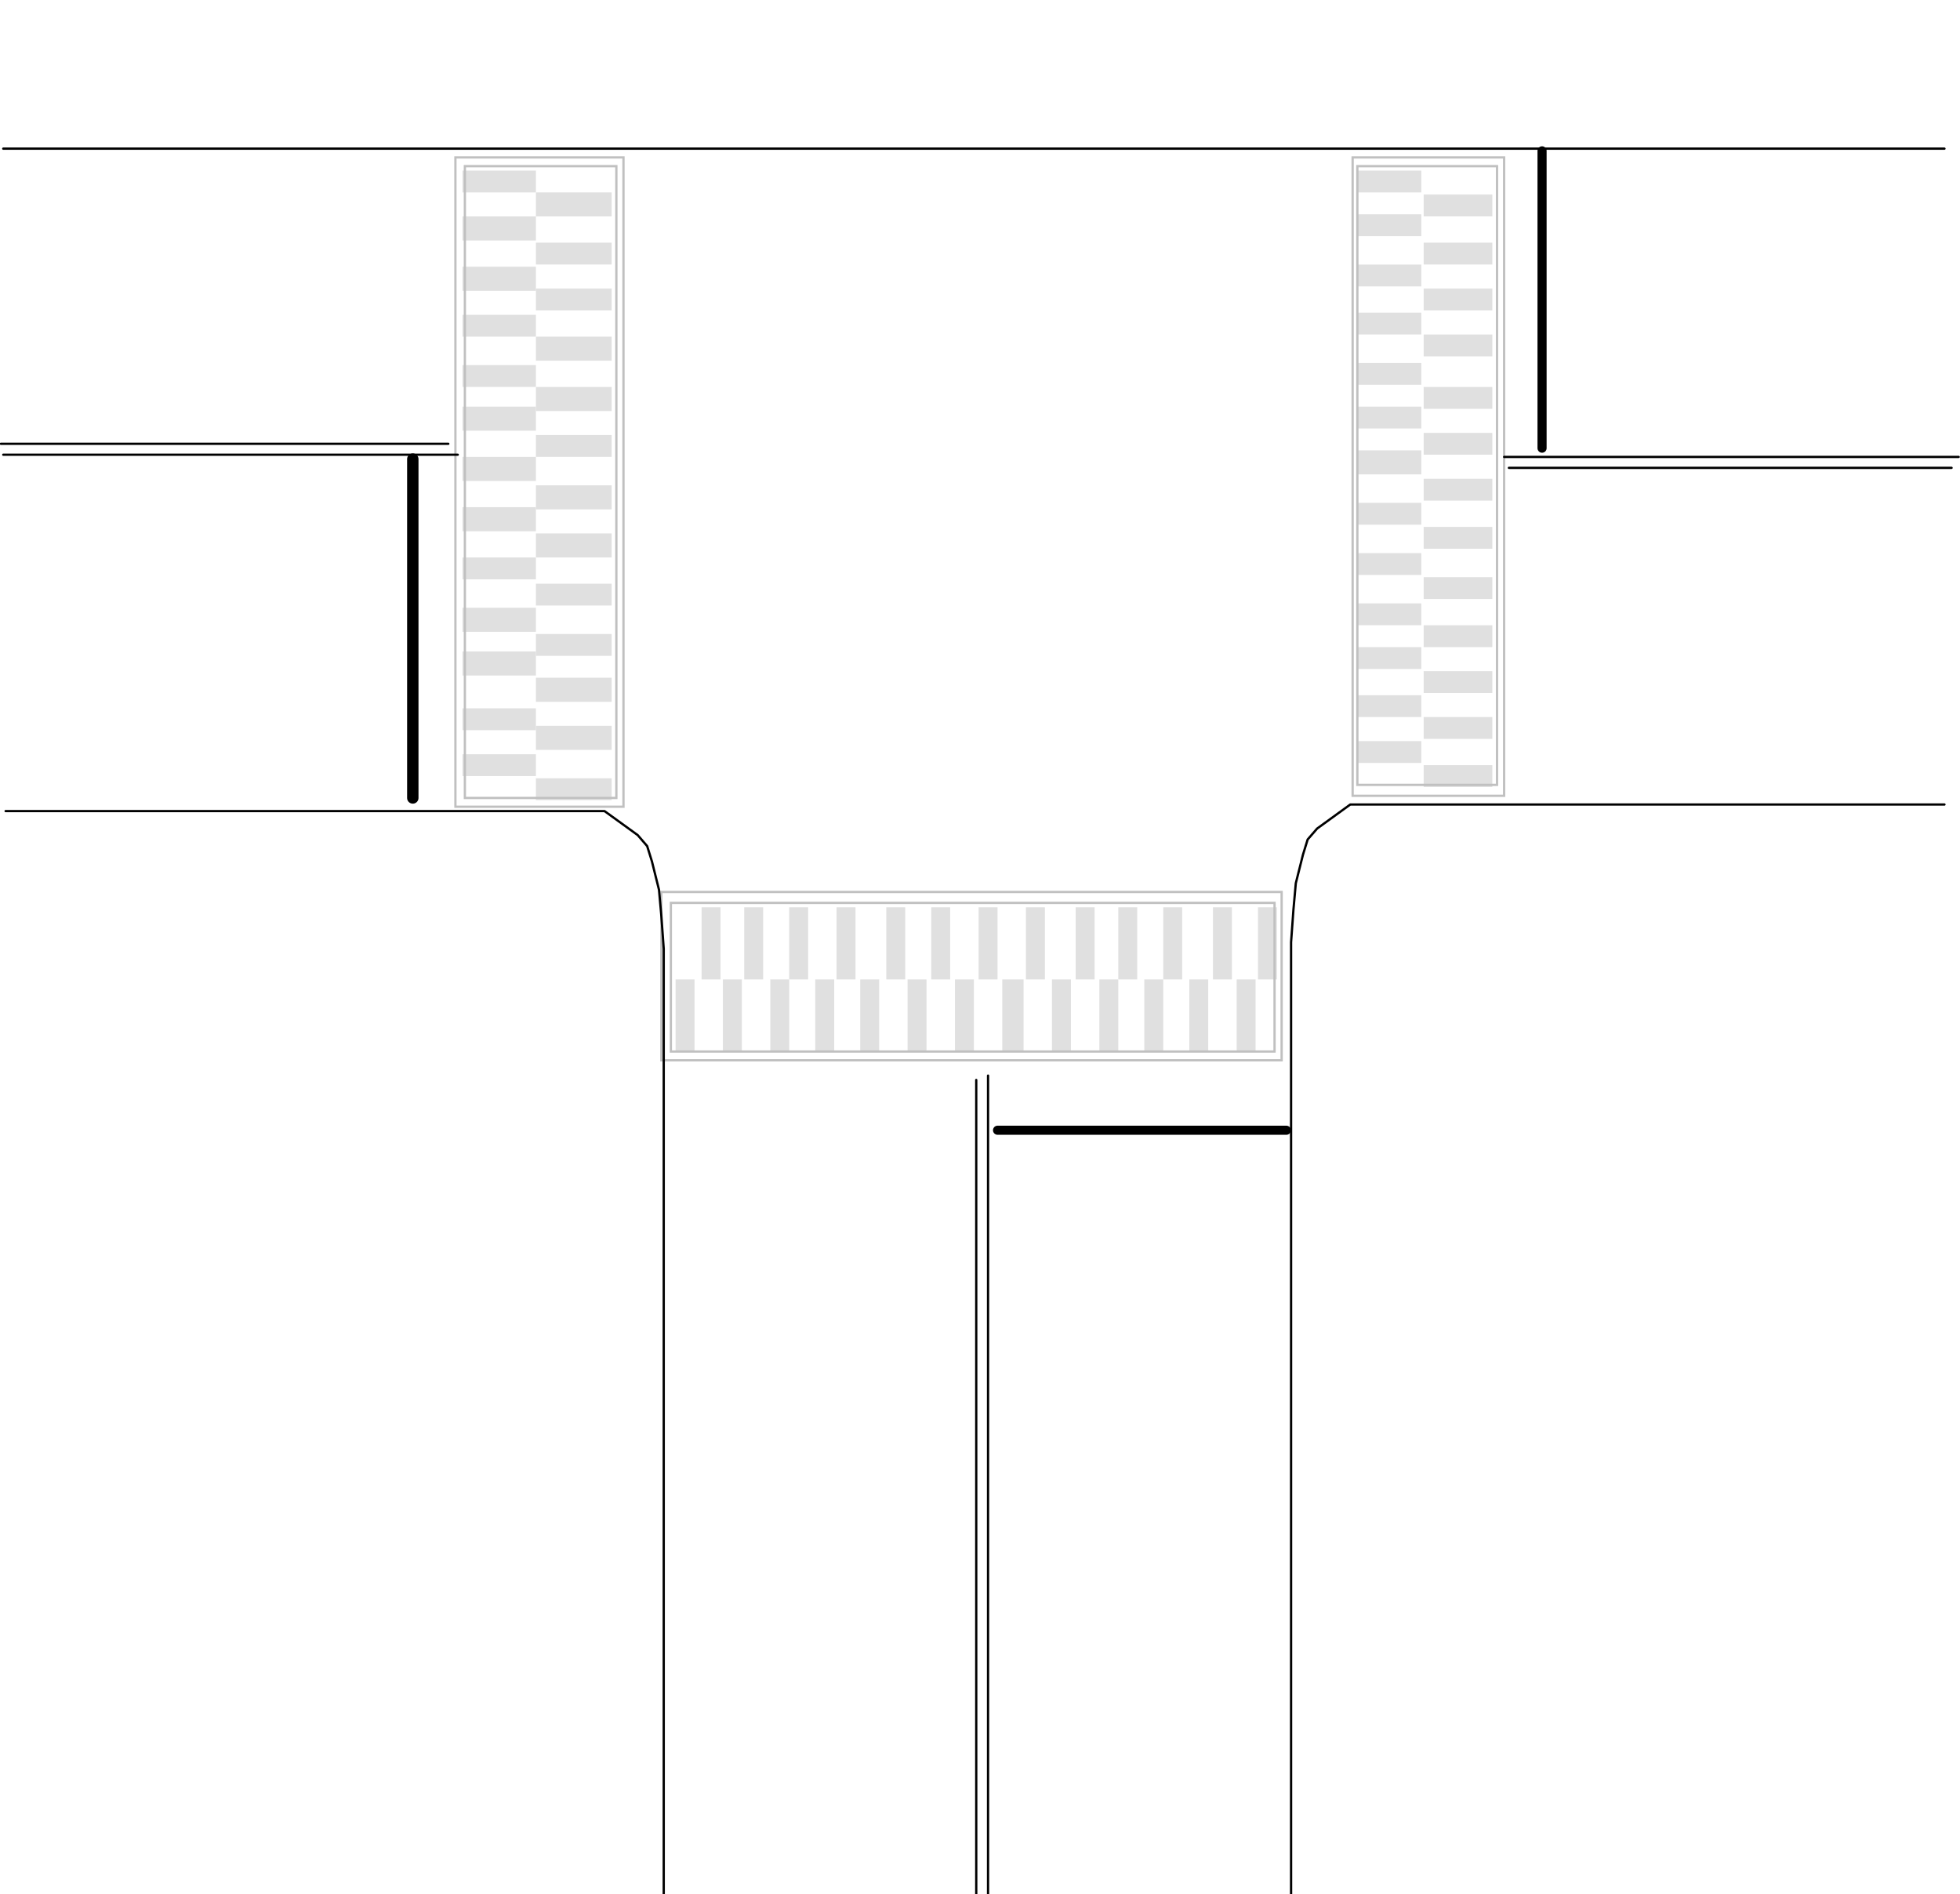 <?xml version="1.0" encoding="UTF-8"?>
<svg xmlns="http://www.w3.org/2000/svg" xmlns:xlink="http://www.w3.org/1999/xlink" width="506pt" height="489pt" viewBox="0 0 506 489" version="1.1">
<g id="surface1">
<path style=" stroke:none;fill-rule:evenodd;fill:rgb(87.889%,87.889%,87.889%);fill-opacity:1;" d="M 119.398 49.672 L 138.352 49.672 L 138.352 44.031 L 119.398 44.031 Z M 119.398 49.672 "/>
<path style=" stroke:none;fill-rule:evenodd;fill:rgb(87.889%,87.889%,87.889%);fill-opacity:1;" d="M 138.352 55.879 L 157.91 55.879 L 157.91 49.668 L 138.352 49.668 Z M 138.352 55.879 "/>
<path style=" stroke:none;fill-rule:evenodd;fill:rgb(87.889%,87.889%,87.889%);fill-opacity:1;" d="M 119.398 62.09 L 138.352 62.09 L 138.352 55.879 L 119.398 55.879 Z M 119.398 62.09 "/>
<path style=" stroke:none;fill-rule:evenodd;fill:rgb(87.889%,87.889%,87.889%);fill-opacity:1;" d="M 138.352 68.289 L 157.91 68.289 L 157.91 62.648 L 138.352 62.648 Z M 138.352 68.289 "/>
<path style=" stroke:none;fill-rule:evenodd;fill:rgb(87.889%,87.889%,87.889%);fill-opacity:1;" d="M 119.398 75.07 L 138.352 75.07 L 138.352 68.859 L 119.398 68.859 Z M 119.398 75.07 "/>
<path style=" stroke:none;fill-rule:evenodd;fill:rgb(87.889%,87.889%,87.889%);fill-opacity:1;" d="M 138.352 80.148 L 157.91 80.148 L 157.91 74.512 L 138.352 74.512 Z M 138.352 80.148 "/>
<path style=" stroke:none;fill-rule:evenodd;fill:rgb(87.889%,87.889%,87.889%);fill-opacity:1;" d="M 119.398 86.922 L 138.352 86.922 L 138.352 81.281 L 119.398 81.281 Z M 119.398 86.922 "/>
<path style=" stroke:none;fill-rule:evenodd;fill:rgb(87.889%,87.889%,87.889%);fill-opacity:1;" d="M 138.352 93.129 L 157.91 93.129 L 157.91 86.918 L 138.352 86.918 Z M 138.352 93.129 "/>
<path style=" stroke:none;fill-rule:evenodd;fill:rgb(87.889%,87.889%,87.889%);fill-opacity:1;" d="M 119.398 99.898 L 138.352 99.898 L 138.352 94.262 L 119.398 94.262 Z M 119.398 99.898 "/>
<path style=" stroke:none;fill-rule:evenodd;fill:rgb(87.889%,87.889%,87.889%);fill-opacity:1;" d="M 138.352 106.121 L 157.91 106.121 L 157.91 99.91 L 138.352 99.91 Z M 138.352 106.121 "/>
<path style=" stroke:none;fill-rule:evenodd;fill:rgb(87.889%,87.889%,87.889%);fill-opacity:1;" d="M 119.398 111.199 L 138.352 111.199 L 138.352 104.988 L 119.398 104.988 Z M 119.398 111.199 "/>
<path style=" stroke:none;fill-rule:evenodd;fill:rgb(87.889%,87.889%,87.889%);fill-opacity:1;" d="M 138.352 117.961 L 157.91 117.961 L 157.91 112.32 L 138.352 112.32 Z M 138.352 117.961 "/>
<path style=" stroke:none;fill-rule:evenodd;fill:rgb(87.889%,87.889%,87.889%);fill-opacity:1;" d="M 119.398 124.18 L 138.352 124.18 L 138.352 117.969 L 119.398 117.969 Z M 119.398 124.18 "/>
<path style=" stroke:none;fill-rule:evenodd;fill:rgb(87.889%,87.889%,87.889%);fill-opacity:1;" d="M 138.352 131.512 L 157.91 131.512 L 157.91 125.301 L 138.352 125.301 Z M 138.352 131.512 "/>
<path style=" stroke:none;fill-rule:evenodd;fill:rgb(87.889%,87.889%,87.889%);fill-opacity:1;" d="M 119.398 137.16 L 138.352 137.16 L 138.352 130.949 L 119.398 130.949 Z M 119.398 137.16 "/>
<path style=" stroke:none;fill-rule:evenodd;fill:rgb(87.889%,87.889%,87.889%);fill-opacity:1;" d="M 138.352 143.93 L 157.91 143.93 L 157.91 137.719 L 138.352 137.719 Z M 138.352 143.93 "/>
<path style=" stroke:none;fill-rule:evenodd;fill:rgb(87.889%,87.889%,87.889%);fill-opacity:1;" d="M 119.398 149.57 L 138.352 149.57 L 138.352 143.93 L 119.398 143.93 Z M 119.398 149.57 "/>
<path style=" stroke:none;fill-rule:evenodd;fill:rgb(87.889%,87.889%,87.889%);fill-opacity:1;" d="M 138.352 156.34 L 157.91 156.34 L 157.91 150.699 L 138.352 150.699 Z M 138.352 156.34 "/>
<path style=" stroke:none;fill-rule:evenodd;fill:rgb(87.889%,87.889%,87.889%);fill-opacity:1;" d="M 119.398 163.121 L 138.352 163.121 L 138.352 156.91 L 119.398 156.91 Z M 119.398 163.121 "/>
<path style=" stroke:none;fill-rule:evenodd;fill:rgb(87.889%,87.889%,87.889%);fill-opacity:1;" d="M 138.352 169.328 L 157.91 169.328 L 157.91 163.691 L 138.352 163.691 Z M 138.352 169.328 "/>
<path style=" stroke:none;fill-rule:evenodd;fill:rgb(87.889%,87.889%,87.889%);fill-opacity:1;" d="M 119.398 174.41 L 138.352 174.41 L 138.352 168.199 L 119.398 168.199 Z M 119.398 174.41 "/>
<path style=" stroke:none;fill-rule:evenodd;fill:rgb(87.889%,87.889%,87.889%);fill-opacity:1;" d="M 138.352 181.191 L 157.91 181.191 L 157.91 174.98 L 138.352 174.98 Z M 138.352 181.191 "/>
<path style=" stroke:none;fill-rule:evenodd;fill:rgb(87.889%,87.889%,87.889%);fill-opacity:1;" d="M 119.398 188.52 L 138.352 188.52 L 138.352 182.879 L 119.398 182.879 Z M 119.398 188.52 "/>
<path style=" stroke:none;fill-rule:evenodd;fill:rgb(87.889%,87.889%,87.889%);fill-opacity:1;" d="M 138.352 193.602 L 157.91 193.602 L 157.91 187.391 L 138.352 187.391 Z M 138.352 193.602 "/>
<path style=" stroke:none;fill-rule:evenodd;fill:rgb(87.889%,87.889%,87.889%);fill-opacity:1;" d="M 119.398 200.371 L 138.352 200.371 L 138.352 194.73 L 119.398 194.73 Z M 119.398 200.371 "/>
<path style=" stroke:none;fill-rule:evenodd;fill:rgb(87.889%,87.889%,87.889%);fill-opacity:1;" d="M 138.352 206.578 L 157.91 206.578 L 157.91 200.941 L 138.352 200.941 Z M 138.352 206.578 "/>
<path style="fill:none;stroke-width:5.883;stroke-linecap:butt;stroke-linejoin:miter;stroke:rgb(75.389%,75.389%,75.389%);stroke-opacity:1;stroke-miterlimit:10;" d="M 1175.703 2807.188 L 1609.609 2807.188 L 1609.609 4483.594 L 1175.703 4483.594 Z M 1175.703 2807.188 " transform="matrix(0.1,0,0,-0.1,0,489)"/>
<path style="fill:none;stroke-width:5.883;stroke-linecap:butt;stroke-linejoin:miter;stroke:rgb(75.389%,75.389%,75.389%);stroke-opacity:1;stroke-miterlimit:10;" d="M 1200.117 2829.805 L 1591.211 2829.805 L 1591.211 4461.016 L 1200.117 4461.016 Z M 1200.117 2829.805 " transform="matrix(0.1,0,0,-0.1,0,489)"/>
<path style=" stroke:none;fill-rule:evenodd;fill:rgb(87.889%,87.889%,87.889%);fill-opacity:1;" d="M 350.422 49.672 L 366.922 49.672 L 366.922 44.031 L 350.422 44.031 Z M 350.422 49.672 "/>
<path style=" stroke:none;fill-rule:evenodd;fill:rgb(87.889%,87.889%,87.889%);fill-opacity:1;" d="M 367.539 55.871 L 385.262 55.871 L 385.262 50.23 L 367.539 50.23 Z M 367.539 55.871 "/>
<path style=" stroke:none;fill-rule:evenodd;fill:rgb(87.889%,87.889%,87.889%);fill-opacity:1;" d="M 350.422 60.949 L 366.922 60.949 L 366.922 55.309 L 350.422 55.309 Z M 350.422 60.949 "/>
<path style=" stroke:none;fill-rule:evenodd;fill:rgb(87.889%,87.889%,87.889%);fill-opacity:1;" d="M 367.539 68.289 L 385.262 68.289 L 385.262 62.648 L 367.539 62.648 Z M 367.539 68.289 "/>
<path style=" stroke:none;fill-rule:evenodd;fill:rgb(87.889%,87.889%,87.889%);fill-opacity:1;" d="M 350.422 73.941 L 366.922 73.941 L 366.922 68.301 L 350.422 68.301 Z M 350.422 73.941 "/>
<path style=" stroke:none;fill-rule:evenodd;fill:rgb(87.889%,87.889%,87.889%);fill-opacity:1;" d="M 367.539 80.148 L 385.262 80.148 L 385.262 74.512 L 367.539 74.512 Z M 367.539 80.148 "/>
<path style=" stroke:none;fill-rule:evenodd;fill:rgb(87.889%,87.889%,87.889%);fill-opacity:1;" d="M 350.422 86.352 L 366.922 86.352 L 366.922 80.711 L 350.422 80.711 Z M 350.422 86.352 "/>
<path style=" stroke:none;fill-rule:evenodd;fill:rgb(87.889%,87.889%,87.889%);fill-opacity:1;" d="M 367.539 92 L 385.262 92 L 385.262 86.359 L 367.539 86.359 Z M 367.539 92 "/>
<path style=" stroke:none;fill-rule:evenodd;fill:rgb(87.889%,87.889%,87.889%);fill-opacity:1;" d="M 350.422 99.34 L 366.922 99.34 L 366.922 93.699 L 350.422 93.699 Z M 350.422 99.34 "/>
<path style=" stroke:none;fill-rule:evenodd;fill:rgb(87.889%,87.889%,87.889%);fill-opacity:1;" d="M 367.539 105.551 L 385.262 105.551 L 385.262 99.91 L 367.539 99.91 Z M 367.539 105.551 "/>
<path style=" stroke:none;fill-rule:evenodd;fill:rgb(87.889%,87.889%,87.889%);fill-opacity:1;" d="M 350.422 110.629 L 366.922 110.629 L 366.922 104.988 L 350.422 104.988 Z M 350.422 110.629 "/>
<path style=" stroke:none;fill-rule:evenodd;fill:rgb(87.889%,87.889%,87.889%);fill-opacity:1;" d="M 367.539 117.398 L 385.262 117.398 L 385.262 111.762 L 367.539 111.762 Z M 367.539 117.398 "/>
<path style=" stroke:none;fill-rule:evenodd;fill:rgb(87.889%,87.889%,87.889%);fill-opacity:1;" d="M 350.422 122.48 L 366.922 122.48 L 366.922 116.27 L 350.422 116.27 Z M 350.422 122.48 "/>
<path style=" stroke:none;fill-rule:evenodd;fill:rgb(87.889%,87.889%,87.889%);fill-opacity:1;" d="M 367.539 129.25 L 385.262 129.25 L 385.262 123.609 L 367.539 123.609 Z M 367.539 129.25 "/>
<path style=" stroke:none;fill-rule:evenodd;fill:rgb(87.889%,87.889%,87.889%);fill-opacity:1;" d="M 350.422 135.461 L 366.922 135.461 L 366.922 129.82 L 350.422 129.82 Z M 350.422 135.461 "/>
<path style=" stroke:none;fill-rule:evenodd;fill:rgb(87.889%,87.889%,87.889%);fill-opacity:1;" d="M 367.539 141.672 L 385.262 141.672 L 385.262 136.031 L 367.539 136.031 Z M 367.539 141.672 "/>
<path style=" stroke:none;fill-rule:evenodd;fill:rgb(87.889%,87.889%,87.889%);fill-opacity:1;" d="M 350.422 148.441 L 366.922 148.441 L 366.922 142.801 L 350.422 142.801 Z M 350.422 148.441 "/>
<path style=" stroke:none;fill-rule:evenodd;fill:rgb(87.889%,87.889%,87.889%);fill-opacity:1;" d="M 367.539 154.648 L 385.262 154.648 L 385.262 149.012 L 367.539 149.012 Z M 367.539 154.648 "/>
<path style=" stroke:none;fill-rule:evenodd;fill:rgb(87.889%,87.889%,87.889%);fill-opacity:1;" d="M 350.422 161.422 L 366.922 161.422 L 366.922 155.781 L 350.422 155.781 Z M 350.422 161.422 "/>
<path style=" stroke:none;fill-rule:evenodd;fill:rgb(87.889%,87.889%,87.889%);fill-opacity:1;" d="M 367.539 167.07 L 385.262 167.07 L 385.262 161.43 L 367.539 161.43 Z M 367.539 167.07 "/>
<path style=" stroke:none;fill-rule:evenodd;fill:rgb(87.889%,87.889%,87.889%);fill-opacity:1;" d="M 350.422 172.711 L 366.922 172.711 L 366.922 167.07 L 350.422 167.07 Z M 350.422 172.711 "/>
<path style=" stroke:none;fill-rule:evenodd;fill:rgb(87.889%,87.889%,87.889%);fill-opacity:1;" d="M 367.539 178.922 L 385.262 178.922 L 385.262 173.281 L 367.539 173.281 Z M 367.539 178.922 "/>
<path style=" stroke:none;fill-rule:evenodd;fill:rgb(87.889%,87.889%,87.889%);fill-opacity:1;" d="M 350.422 185.129 L 366.922 185.129 L 366.922 179.488 L 350.422 179.488 Z M 350.422 185.129 "/>
<path style=" stroke:none;fill-rule:evenodd;fill:rgb(87.889%,87.889%,87.889%);fill-opacity:1;" d="M 367.539 190.77 L 385.262 190.77 L 385.262 185.129 L 367.539 185.129 Z M 367.539 190.77 "/>
<path style=" stroke:none;fill-rule:evenodd;fill:rgb(87.889%,87.889%,87.889%);fill-opacity:1;" d="M 350.422 196.98 L 366.922 196.98 L 366.922 191.34 L 350.422 191.34 Z M 350.422 196.98 "/>
<path style=" stroke:none;fill-rule:evenodd;fill:rgb(87.889%,87.889%,87.889%);fill-opacity:1;" d="M 367.539 203.191 L 385.262 203.191 L 385.262 197.551 L 367.539 197.551 Z M 367.539 203.191 "/>
<path style="fill:none;stroke-width:5.883;stroke-linecap:butt;stroke-linejoin:miter;stroke:rgb(75.389%,75.389%,75.389%);stroke-opacity:1;stroke-miterlimit:10;" d="M 3491.992 2835.391 L 3883.086 2835.391 L 3883.086 4483.594 L 3491.992 4483.594 Z M 3491.992 2835.391 " transform="matrix(0.1,0,0,-0.1,0,489)"/>
<path style="fill:none;stroke-width:5.883;stroke-linecap:butt;stroke-linejoin:miter;stroke:rgb(75.389%,75.389%,75.389%);stroke-opacity:1;stroke-miterlimit:10;" d="M 3504.219 2863.594 L 3864.805 2863.594 L 3864.805 4461.016 L 3504.219 4461.016 Z M 3504.219 2863.594 " transform="matrix(0.1,0,0,-0.1,0,489)"/>
<path style=" stroke:none;fill-rule:evenodd;fill:rgb(87.889%,87.889%,87.889%);fill-opacity:1;" d="M 174.41 271.5 L 179.301 271.5 L 179.301 252.871 L 174.41 252.871 Z M 174.41 271.5 "/>
<path style=" stroke:none;fill-rule:evenodd;fill:rgb(87.889%,87.889%,87.889%);fill-opacity:1;" d="M 181.129 252.871 L 186.02 252.871 L 186.02 234.238 L 181.129 234.238 Z M 181.129 252.871 "/>
<path style=" stroke:none;fill-rule:evenodd;fill:rgb(87.889%,87.889%,87.889%);fill-opacity:1;" d="M 186.629 271.5 L 191.52 271.5 L 191.52 252.871 L 186.629 252.871 Z M 186.629 271.5 "/>
<path style=" stroke:none;fill-rule:evenodd;fill:rgb(87.889%,87.889%,87.889%);fill-opacity:1;" d="M 192.129 252.871 L 197.02 252.871 L 197.02 234.238 L 192.129 234.238 Z M 192.129 252.871 "/>
<path style=" stroke:none;fill-rule:evenodd;fill:rgb(87.889%,87.889%,87.889%);fill-opacity:1;" d="M 198.859 271.5 L 203.75 271.5 L 203.75 252.871 L 198.859 252.871 Z M 198.859 271.5 "/>
<path style=" stroke:none;fill-rule:evenodd;fill:rgb(87.889%,87.889%,87.889%);fill-opacity:1;" d="M 203.738 252.871 L 208.629 252.871 L 208.629 234.238 L 203.738 234.238 Z M 203.738 252.871 "/>
<path style=" stroke:none;fill-rule:evenodd;fill:rgb(87.889%,87.889%,87.889%);fill-opacity:1;" d="M 210.469 271.5 L 215.359 271.5 L 215.359 252.871 L 210.469 252.871 Z M 210.469 271.5 "/>
<path style=" stroke:none;fill-rule:evenodd;fill:rgb(87.889%,87.889%,87.889%);fill-opacity:1;" d="M 215.969 252.871 L 220.859 252.871 L 220.859 234.238 L 215.969 234.238 Z M 215.969 252.871 "/>
<path style=" stroke:none;fill-rule:evenodd;fill:rgb(87.889%,87.889%,87.889%);fill-opacity:1;" d="M 222.078 271.5 L 226.969 271.5 L 226.969 252.871 L 222.078 252.871 Z M 222.078 271.5 "/>
<path style=" stroke:none;fill-rule:evenodd;fill:rgb(87.889%,87.889%,87.889%);fill-opacity:1;" d="M 228.801 252.871 L 233.691 252.871 L 233.691 234.238 L 228.801 234.238 Z M 228.801 252.871 "/>
<path style=" stroke:none;fill-rule:evenodd;fill:rgb(87.889%,87.889%,87.889%);fill-opacity:1;" d="M 234.301 271.5 L 239.191 271.5 L 239.191 252.871 L 234.301 252.871 Z M 234.301 271.5 "/>
<path style=" stroke:none;fill-rule:evenodd;fill:rgb(87.889%,87.889%,87.889%);fill-opacity:1;" d="M 240.41 252.871 L 245.301 252.871 L 245.301 234.238 L 240.41 234.238 Z M 240.41 252.871 "/>
<path style=" stroke:none;fill-rule:evenodd;fill:rgb(87.889%,87.889%,87.889%);fill-opacity:1;" d="M 246.531 271.5 L 251.418 271.5 L 251.418 252.871 L 246.531 252.871 Z M 246.531 271.5 "/>
<path style=" stroke:none;fill-rule:evenodd;fill:rgb(87.889%,87.889%,87.889%);fill-opacity:1;" d="M 252.641 252.871 L 257.531 252.871 L 257.531 234.238 L 252.641 234.238 Z M 252.641 252.871 "/>
<path style=" stroke:none;fill-rule:evenodd;fill:rgb(87.889%,87.889%,87.889%);fill-opacity:1;" d="M 258.75 271.5 L 264.25 271.5 L 264.25 252.871 L 258.75 252.871 Z M 258.75 271.5 "/>
<path style=" stroke:none;fill-rule:evenodd;fill:rgb(87.889%,87.889%,87.889%);fill-opacity:1;" d="M 264.859 252.871 L 269.75 252.871 L 269.75 234.238 L 264.859 234.238 Z M 264.859 252.871 "/>
<path style=" stroke:none;fill-rule:evenodd;fill:rgb(87.889%,87.889%,87.889%);fill-opacity:1;" d="M 271.578 271.5 L 276.469 271.5 L 276.469 252.871 L 271.578 252.871 Z M 271.578 271.5 "/>
<path style=" stroke:none;fill-rule:evenodd;fill:rgb(87.889%,87.889%,87.889%);fill-opacity:1;" d="M 277.699 252.871 L 282.59 252.871 L 282.59 234.238 L 277.699 234.238 Z M 277.699 252.871 "/>
<path style=" stroke:none;fill-rule:evenodd;fill:rgb(87.889%,87.889%,87.889%);fill-opacity:1;" d="M 283.809 271.5 L 288.699 271.5 L 288.699 252.871 L 283.809 252.871 Z M 283.809 271.5 "/>
<path style=" stroke:none;fill-rule:evenodd;fill:rgb(87.889%,87.889%,87.889%);fill-opacity:1;" d="M 288.699 252.871 L 293.59 252.871 L 293.59 234.238 L 288.699 234.238 Z M 288.699 252.871 "/>
<path style=" stroke:none;fill-rule:evenodd;fill:rgb(87.889%,87.889%,87.889%);fill-opacity:1;" d="M 295.422 271.5 L 300.309 271.5 L 300.309 252.871 L 295.422 252.871 Z M 295.422 271.5 "/>
<path style=" stroke:none;fill-rule:evenodd;fill:rgb(87.889%,87.889%,87.889%);fill-opacity:1;" d="M 300.309 252.871 L 305.199 252.871 L 305.199 234.238 L 300.309 234.238 Z M 300.309 252.871 "/>
<path style=" stroke:none;fill-rule:evenodd;fill:rgb(87.889%,87.889%,87.889%);fill-opacity:1;" d="M 307.031 271.5 L 311.918 271.5 L 311.918 252.871 L 307.031 252.871 Z M 307.031 271.5 "/>
<path style=" stroke:none;fill-rule:evenodd;fill:rgb(87.889%,87.889%,87.889%);fill-opacity:1;" d="M 313.141 252.871 L 318.031 252.871 L 318.031 234.238 L 313.141 234.238 Z M 313.141 252.871 "/>
<path style=" stroke:none;fill-rule:evenodd;fill:rgb(87.889%,87.889%,87.889%);fill-opacity:1;" d="M 319.262 271.5 L 324.148 271.5 L 324.148 252.871 L 319.262 252.871 Z M 319.262 271.5 "/>
<path style=" stroke:none;fill-rule:evenodd;fill:rgb(87.889%,87.889%,87.889%);fill-opacity:1;" d="M 324.762 252.871 L 329.648 252.871 L 329.648 234.238 L 324.762 234.238 Z M 324.762 252.871 "/>
<path style="fill:none;stroke-width:5.883;stroke-linecap:butt;stroke-linejoin:miter;stroke:rgb(75.389%,75.389%,75.389%);stroke-opacity:1;stroke-miterlimit:10;" d="M 1707.383 2152.5 L 3308.711 2152.5 L 3308.711 2587.109 L 1707.383 2587.109 Z M 1707.383 2152.5 " transform="matrix(0.1,0,0,-0.1,0,489)"/>
<path style="fill:none;stroke-width:5.883;stroke-linecap:butt;stroke-linejoin:miter;stroke:rgb(75.389%,75.389%,75.389%);stroke-opacity:1;stroke-miterlimit:10;" d="M 1731.914 2175.117 L 3290.391 2175.117 L 3290.391 2558.906 L 1731.914 2558.906 Z M 1731.914 2175.117 " transform="matrix(0.1,0,0,-0.1,0,489)"/>
<path style="fill:none;stroke-width:5.883;stroke-linecap:round;stroke-linejoin:round;stroke:rgb(0%,0%,0%);stroke-opacity:1;stroke-miterlimit:10;" d="M 8.398 4506.211 L 5019.883 4506.211 " transform="matrix(0.1,0,0,-0.1,0,489)"/>
<path style="fill:none;stroke-width:5.883;stroke-linecap:round;stroke-linejoin:round;stroke:rgb(0%,0%,0%);stroke-opacity:1;stroke-miterlimit:10;" d="M 14.492 2795.898 L 1560.703 2795.898 L 1646.289 2733.906 L 1670.703 2705.586 L 1683.008 2666.094 L 1701.289 2592.695 L 1707.383 2525 L 1713.516 2440.312 L 1713.516 -319.688 " transform="matrix(0.1,0,0,-0.1,0,489)"/>
<path style="fill:none;stroke-width:5.883;stroke-linecap:round;stroke-linejoin:round;stroke:rgb(0%,0%,0%);stroke-opacity:1;stroke-miterlimit:10;" d="M 5019.883 2812.891 L 3485.898 2812.891 L 3400.312 2750.781 L 3375.898 2722.617 L 3363.711 2683.086 L 3345.312 2609.688 L 3339.219 2541.914 L 3333.086 2457.305 L 3333.086 -302.812 " transform="matrix(0.1,0,0,-0.1,0,489)"/>
<path style="fill:none;stroke-width:5.883;stroke-linecap:round;stroke-linejoin:round;stroke:rgb(0%,0%,0%);stroke-opacity:1;stroke-miterlimit:10;" d="M 8.398 3716.016 L 1181.797 3716.016 M 2.305 3744.219 L 1157.383 3744.219 " transform="matrix(0.1,0,0,-0.1,0,489)"/>
<path style="fill:none;stroke-width:29.413;stroke-linecap:round;stroke-linejoin:round;stroke:rgb(0%,0%,0%);stroke-opacity:1;stroke-miterlimit:10;" d="M 1065.703 3704.688 L 1065.703 2829.805 " transform="matrix(0.1,0,0,-0.1,0,489)"/>
<path style="fill:none;stroke-width:5.883;stroke-linecap:round;stroke-linejoin:round;stroke:rgb(0%,0%,0%);stroke-opacity:1;stroke-miterlimit:10;" d="M 5056.602 3710.312 L 3883.203 3710.312 M 2550.781 -348.008 L 2550.781 2113.008 " transform="matrix(0.1,0,0,-0.1,0,489)"/>
<path style="fill:none;stroke-width:23.531;stroke-linecap:round;stroke-linejoin:round;stroke:rgb(0%,0%,0%);stroke-opacity:1;stroke-miterlimit:10;" d="M 2575.312 1971.914 L 3320.898 1971.914 " transform="matrix(0.1,0,0,-0.1,0,489)"/>
<path style="fill:none;stroke-width:5.883;stroke-linecap:round;stroke-linejoin:round;stroke:rgb(0%,0%,0%);stroke-opacity:1;stroke-miterlimit:10;" d="M 2520.312 2101.719 L 2520.312 -359.297 M 3895.391 3682.109 L 5038.281 3682.109 " transform="matrix(0.1,0,0,-0.1,0,489)"/>
<path style="fill:none;stroke-width:23.531;stroke-linecap:round;stroke-linejoin:round;stroke:rgb(0%,0%,0%);stroke-opacity:1;stroke-miterlimit:10;" d="M 3981.016 4500.508 L 3981.016 3732.891 " transform="matrix(0.1,0,0,-0.1,0,489)"/>
</g>
</svg>
